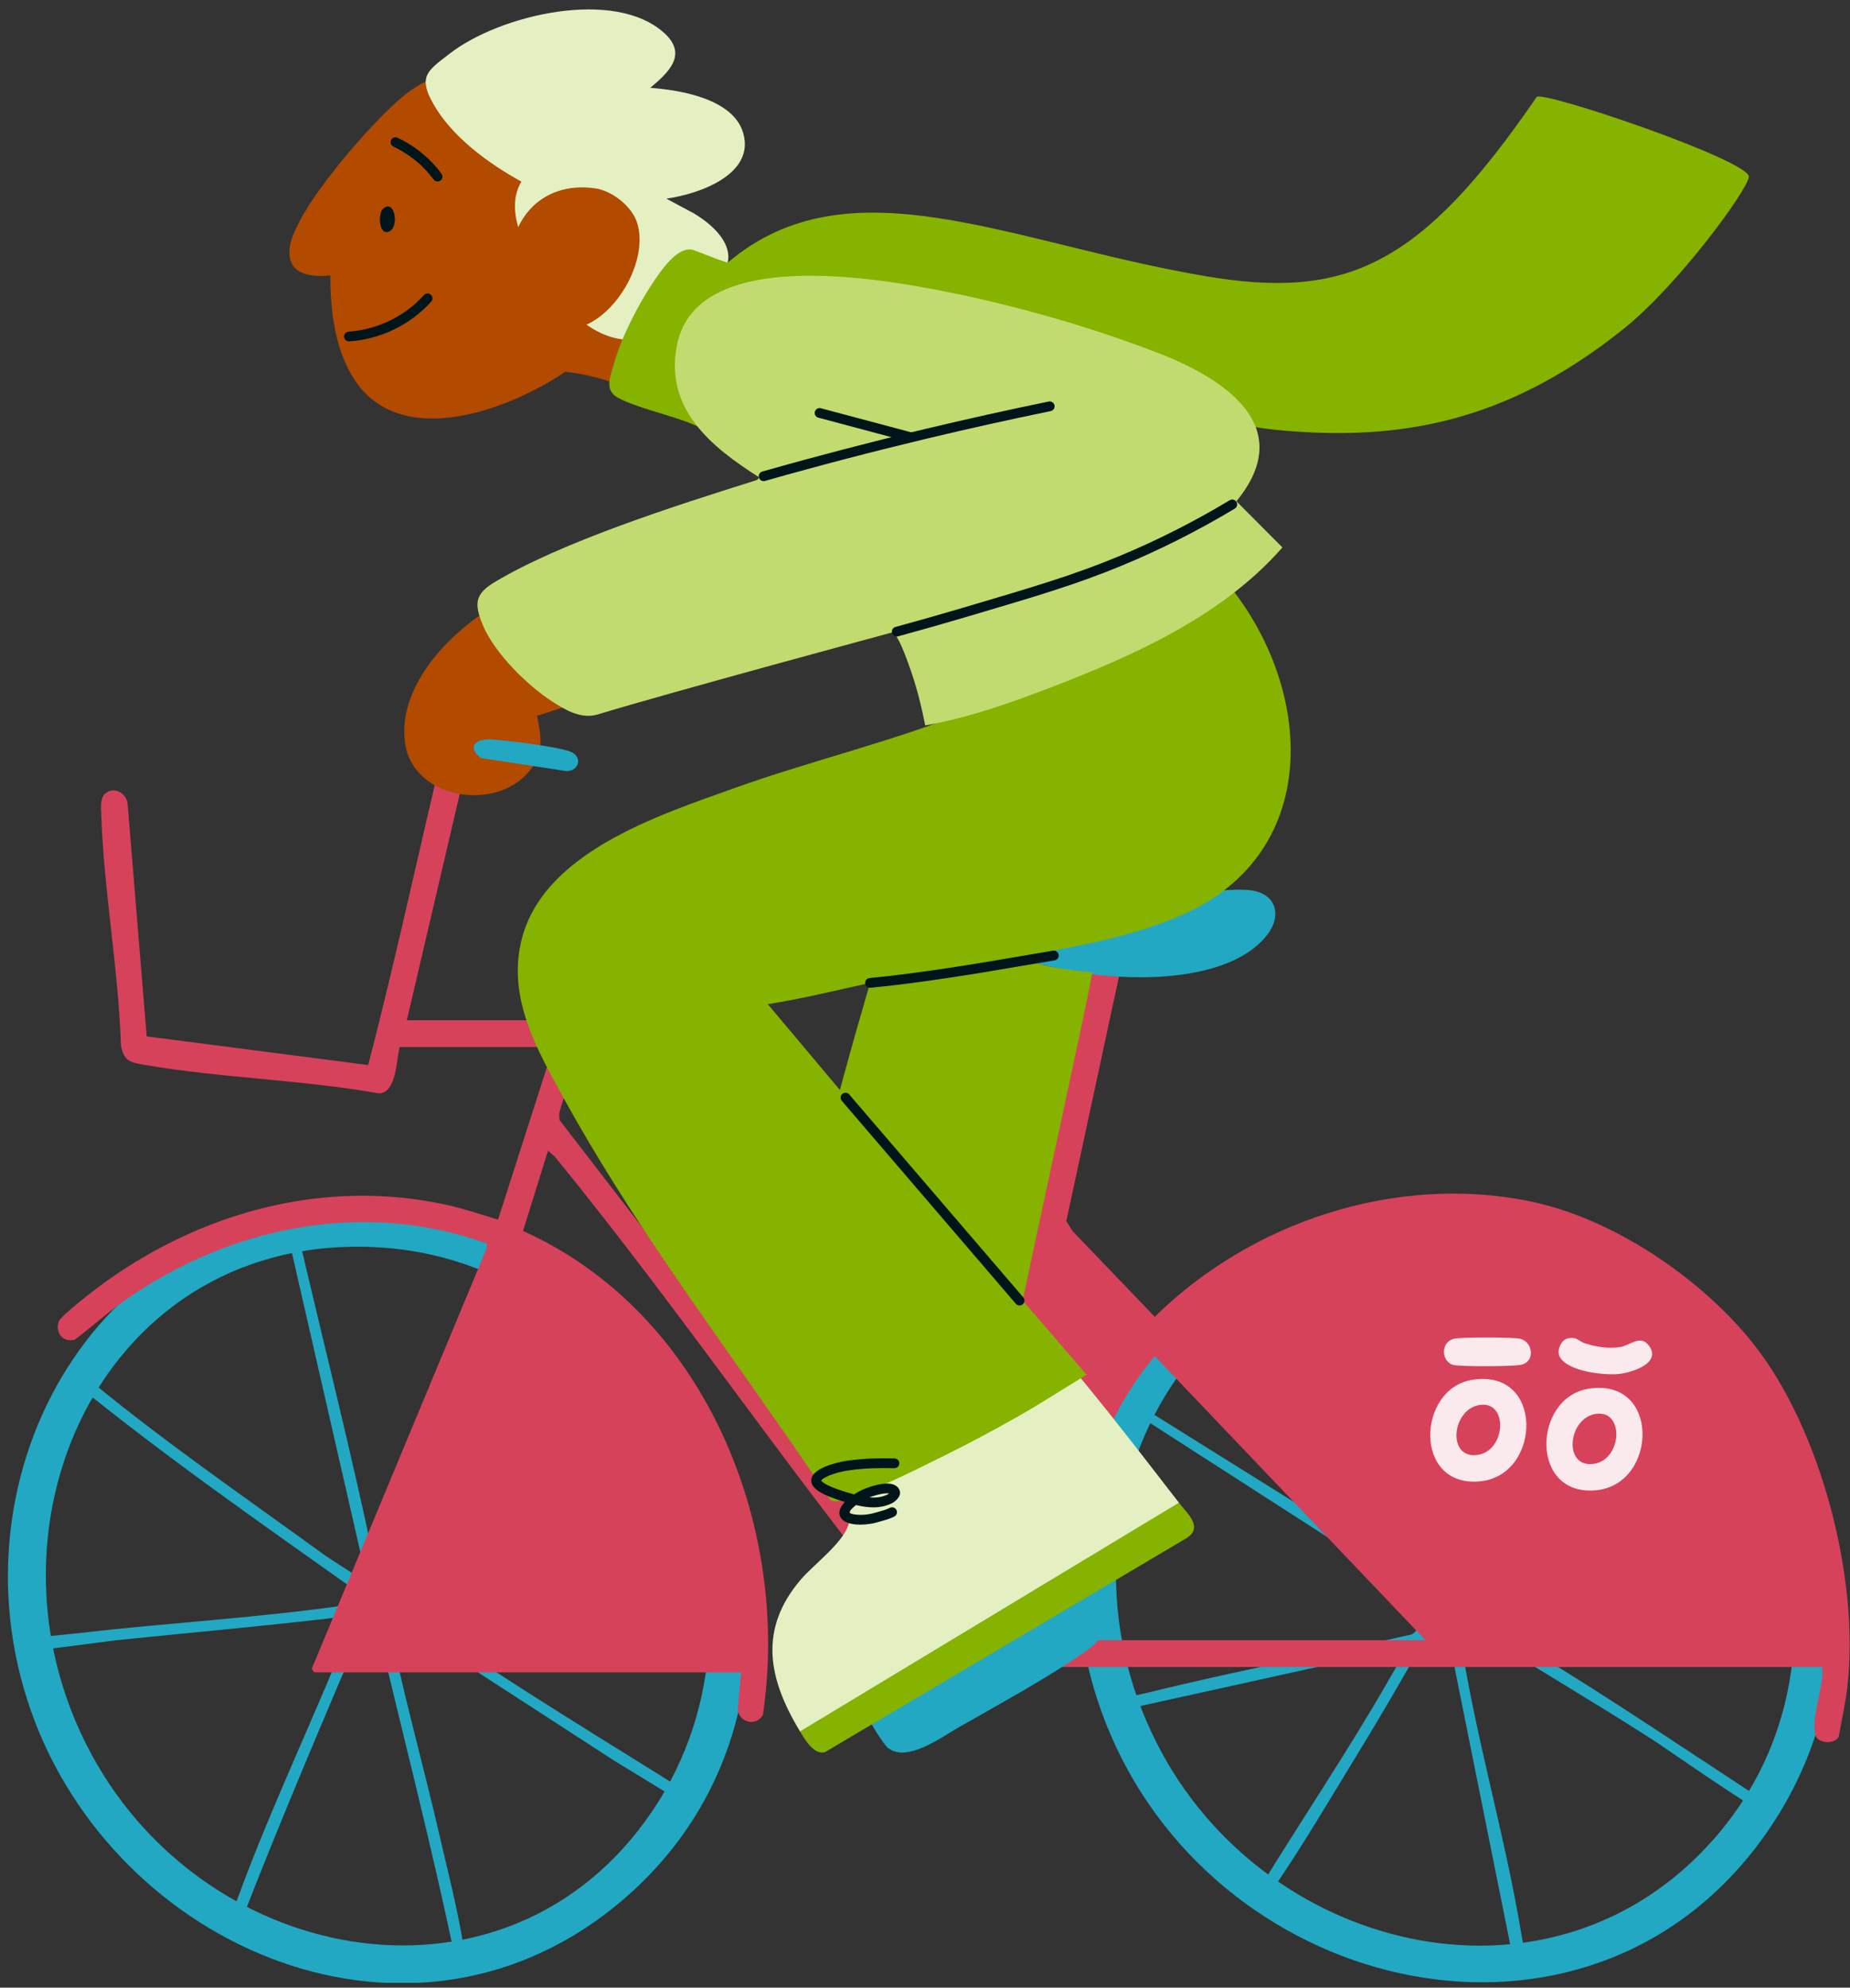 <svg width="201" height="216" viewBox="0 0 201 216" fill="none" xmlns="http://www.w3.org/2000/svg">
<rect x="0" y="0" width="201" height="216" fill="#333333" stroke="none"/>
<g clip-path="url(#clip0_7555_3077)">
<path d="M157.836 131.511C190.161 133.39 210.818 171.615 192.131 198.886C173.673 225.825 134.335 217.718 121.256 189.832C108.442 162.512 126.436 129.687 157.836 131.511ZM126.305 190.607C138.272 212.456 168.85 219.654 186.247 199.8C206.577 176.598 188.874 137.785 158.808 135.589C128.517 133.376 112.385 165.191 126.305 190.607Z" fill="#22A8C3"/>
<path d="M40.743 131.511C77.74 133.647 96.129 183.442 66.816 207.17C43.792 225.804 11.325 211.038 2.937 184.65C-5.368 158.531 12.032 129.852 40.743 131.511ZM10.572 191.773C23.812 214.509 56.431 219.58 71.466 195.896C86.445 172.3 69.801 137.639 41.715 135.589C10.977 133.344 -3.94 166.851 10.572 191.773Z" fill="#22A8C3"/>
<path d="M149.084 133.808L156.241 173.001L122.385 151.855C121.965 151.993 121.937 152.631 122.262 152.905L155.464 174.276C154.886 175.042 154.221 177.235 153.379 177.615C143.748 179.797 134.015 181.633 124.431 184.007C123.668 184.197 121.57 184.566 121.045 184.843C120.571 185.094 120.694 185.837 121.235 185.982L152.745 179.022C152.893 179.161 151.059 182.259 150.837 182.646C146.393 190.389 141.379 197.806 136.718 205.418C136.009 206.927 137.091 207.007 137.991 205.722C141.304 200.982 144.537 195.431 147.583 190.46C149.931 186.63 152.183 182.74 154.402 178.833L157.405 178.05L164.627 214.031C164.795 214.541 165.63 214.549 165.757 213.87C165.894 213.149 165.449 211.102 165.306 210.245C163.514 199.374 160.294 188.747 158.651 177.847C158.835 177.601 160.948 177.294 161.3 177.751C167.348 181.556 173.516 185.174 179.527 189.037C181.142 190.075 191.811 197.586 192.623 197.435C192.845 197.394 193.141 197.024 193.142 196.786C193.145 196.24 190.482 194.921 189.928 194.558C180.907 188.651 171.998 182.573 162.651 177.178C162.817 176.904 163.066 176.947 163.32 176.876C166.278 176.051 170.011 175.584 173.1 175.004C181.06 173.509 189.041 172.122 197.029 170.778C197.606 170.621 197.933 170.52 197.78 169.818C197.678 169.512 197.395 169.497 197.128 169.498C195.601 169.51 192.646 170.26 190.964 170.538C180.996 172.187 171.086 174.212 161.154 176.05C159.811 175.338 157.163 174.585 157.745 172.675C163.094 163.185 168.129 153.529 173.295 143.942C174.162 142.335 175.788 140.075 176.416 138.521C176.584 138.104 176.921 137.068 176.144 137.075C175.716 137.078 175.344 137.836 175.115 138.189C170.705 144.985 167.498 153.154 163.265 160.123L157.214 170.864C154.818 159.257 153.182 147.466 150.515 135.915C150.285 134.916 150.353 133.346 149.083 133.807L149.084 133.808Z" fill="#22A8C3"/>
<path d="M39.925 172.031L35.398 169.084C26.422 162.561 17.244 156.284 8.732 149.149C7.942 148.63 7.52 149.096 7.719 149.964C17.851 158.251 28.65 165.734 39.323 173.326C39.361 174.162 38.957 174.233 38.254 174.338C28.441 175.802 18.267 176.326 8.394 177.492C7.065 177.649 3.384 177.907 2.402 178.294C1.894 178.495 1.725 179.15 2.09 179.381C2.539 179.665 11.294 178.386 12.643 178.246C21.288 177.35 29.944 176.608 38.565 175.528C34.544 185.83 29.591 195.971 25.797 206.349C25.595 206.9 24.656 208.877 25.154 209.225C25.516 209.478 26.061 209.299 26.178 208.867C30.552 197.584 35.318 186.455 40.05 175.324L40.675 175.358C43.619 188.038 46.946 200.639 49.567 213.4C51.074 213.914 50.461 212.151 50.317 211.246C49.71 207.429 48.661 203.386 47.79 199.598C45.929 191.5 43.63 183.497 42.059 175.332L66.735 191.333L74.691 196.195C75.409 196.558 75.909 196.027 75.559 195.326C65.9 189.246 56.058 183.347 46.658 176.848C45.899 176.323 44.941 175.737 44.246 175.192C44.088 175.068 43.888 175.197 44.002 174.749C52.791 173.883 61.534 172.585 70.314 171.644C73.46 171.307 76.68 171.234 79.813 170.846C80.943 170.706 80.84 169.506 79.656 169.524C76.635 169.571 72.819 170.158 69.731 170.48C60.716 171.416 51.727 172.714 42.728 173.787C41.566 173.893 41.092 172.864 41.372 171.838L55.771 136.7C56.041 136.102 55.321 135.901 55.258 135.338L40.701 169.896C38.195 157.939 35.19 146.099 32.411 134.206C32.422 133.541 31.404 133.298 31.205 133.91L39.921 172.03L39.925 172.031Z" fill="#22A8C3"/>
<path d="M6.371 143.626C6.567 142.983 10.587 139.922 11.402 139.337C22.147 131.626 35.372 128.055 48.506 130.929C50.416 131.348 52.246 131.98 54.109 132.535L60.123 113.784H43.422C43.046 115.227 43.094 118.739 41.173 118.817C32.806 117.326 23.914 117.15 15.583 115.698C14.134 115.445 13.477 115.296 13.146 113.669C12.88 105.34 11.264 96.721 10.998 88.444C10.974 87.714 10.851 86.712 11.473 86.207C12.431 85.426 13.72 86.199 13.862 87.325L15.938 112.623L39.997 115.737C43.081 103.939 45.598 91.963 48.477 80.101C49.175 78.315 51.874 79.23 51.135 81.207L44.201 110.869H62.356C63.105 110.869 63.468 112.015 63.405 112.69C63.187 115.094 61.258 118.633 60.737 121.116L60.802 121.729L103.328 176.881L118.7 105.66C118.869 103.25 121.839 103.32 121.666 105.698L115.853 132.699L116.53 133.781L125.464 143.097C135.939 132.776 151.591 127.569 166.185 130.536C175.171 132.364 184.736 138.821 190.413 145.919C197.865 155.233 202.137 171.782 200.682 183.552C200.474 185.242 200.085 186.992 199.785 188.674C199.404 189.615 197.514 189.463 197.252 188.59C196.696 186.73 198.2 183.204 197.991 181.154H103.328C102.941 181.154 101.986 179.858 101.686 179.496C87.316 162.303 74.518 143.127 60.309 125.728L59.541 125.044L56.825 133.769C76.457 142.582 85.949 165.66 82.889 186.347C82.161 187.662 80.274 187.193 80.148 185.725L80.509 181.735H34.198C34.119 181.735 33.859 181.424 33.903 181.261L52.847 135.727L52.929 135.145C39.467 130.281 24.92 133.301 13.454 141.386C11.602 142.693 9.941 144.227 8.125 145.578C6.82 145.918 5.998 144.852 6.37 143.623L6.371 143.626ZM116.823 178.244H154.883L125.466 147.373C121.037 152.611 118.454 159.046 117.272 165.783C116.565 169.82 116.109 174.189 116.823 178.244Z" fill="#D7425B"/>
<path d="M159.963 149.944C153.907 150.911 153.534 161.764 160.887 160.967C167.478 160.251 167.799 148.695 159.963 149.944ZM160.233 158.135C157.172 158.257 157.824 152.921 160.943 152.655C163.972 152.397 163.561 158.005 160.233 158.135Z" fill="#FBEAED"/>
<path d="M170.247 145.474C171.268 145.165 171.485 145.75 172.191 145.973C173.481 146.381 174.639 146.575 176.015 146.386C177.061 146.243 178.201 144.977 179.137 146.21C180.612 148.151 177.22 149.184 175.835 149.312C174.229 149.459 170.203 149.04 169.432 147.369C169.137 146.73 169.609 145.665 170.247 145.472V145.474Z" fill="#FBEAED"/>
<path d="M158.014 145.473C158.777 145.302 164.352 145.302 165.117 145.473C166.61 145.807 166.851 148.07 165.146 148.333C164.127 148.49 158.928 148.521 157.976 148.34C156.603 148.079 156.425 145.83 158.013 145.473H158.014Z" fill="#FBEAED"/>
<path d="M172.584 150.916C166.528 151.881 166.155 162.734 173.508 161.935C180.099 161.219 180.421 149.663 172.584 150.916ZM172.854 159.106C169.794 159.226 170.445 153.89 173.564 153.625C176.593 153.367 176.182 158.976 172.854 159.106Z" fill="#FBEAED"/>
<path d="M107.566 102.556C110.379 104.264 115.22 105.593 120.283 106.041C127.242 106.654 134.616 105.598 137.703 101.558C139.318 99.444 138.626 97.103 135.901 96.75C134.101 96.516 130.383 96.964 128.38 97.09C126.339 97.217 124.299 97.375 122.258 97.545C117.316 97.952 112.374 98.419 107.422 98.657C104.399 99.416 105.586 101.353 107.566 102.556Z" fill="#22A8C3"/>
<path d="M117.755 173.673C117.249 173.532 117.075 174.115 116.71 174.315C113.921 175.853 110.679 177.103 107.79 178.598C104.067 180.524 98.013 183.414 94.798 185.799C94.6 185.947 94.234 186.173 94.282 186.475C94.363 186.98 96.013 189.568 96.463 189.934C98.517 191.598 102.271 188.785 104.235 187.665C108.447 185.264 114.223 182.108 118.069 179.361C120.987 177.278 119.904 175.874 117.756 173.673H117.755Z" fill="#22A8C3"/>
<path d="M86.918 188.147L87.278 188.384C100.877 180.175 114.476 171.964 128.081 163.752L128.087 163.295C123.387 157.235 117.603 149.607 112.458 144.071C111.959 143.533 111.315 142.573 110.467 143.055C106.355 145.881 102.277 148.803 98.479 152.04C96.718 153.541 94.439 155.462 92.935 157.174C92.45 157.727 91.118 159.158 91.224 159.852C91.277 160.199 91.736 160.832 91.872 161.353C92.22 162.68 92.614 164.397 92.173 165.731C91.505 167.748 88.429 169.99 87.014 171.641C82.388 177.044 83.457 182.447 86.92 188.147H86.918Z" fill="#E4F0C2"/>
<path d="M86.918 188.147C87.462 189.043 88.451 190.768 89.643 190.396L128.925 167.144C130.77 165.962 128.991 164.464 128.085 163.297L86.918 188.149V188.147Z" fill="#86B200"/>
<path d="M56.6 102.4C58.809 92.654 71.578 88.593 79.828 85.629C88.081 82.665 97.591 80.415 105.505 77.131C113.64 73.756 120.225 64.059 128.478 60.882C130.594 60.066 130.715 60.475 132.169 62.038C142.42 73.052 144.485 91.939 128.932 99.197C123.79 101.596 117.105 102.903 110.57 103.968C113.28 104.978 115.146 105.349 118.702 105.663C118.016 109.409 112.971 132.432 111.118 141.333L118.06 149.389C115.772 150.775 113.01 152.561 110.676 153.883C107.996 155.402 105.281 156.861 102.523 158.221C99.57 159.676 95.674 161.669 92.597 162.663C91.931 162.88 90.889 163.373 90.221 163.001C88.638 160.629 87.02 158.271 85.384 155.918C77.053 143.935 68.266 132.109 61.253 119.353C58.369 114.108 55.194 108.605 56.6 102.4ZM91.254 118.445C91.38 117.978 91.508 117.51 91.635 117.045C92.567 113.625 93.538 110.215 94.531 106.811C90.838 107.632 87.16 108.521 83.425 109.128L91.254 118.445Z" fill="#86B200"/>
<path d="M35.891 29.933C35.871 33.572 36.365 37.694 38.259 40.865C43.199 49.133 55.214 44.592 61.422 40.399C65.386 40.825 69.033 42.331 72.464 44.27C76.026 41.846 79.13 36.822 78.588 32.382C78.555 32.106 78.442 31.511 78.312 31.3C77.689 30.289 70.937 29.297 69.483 29.349C72.25 22.551 69.078 13.091 62.69 9.446C57.187 6.306 49.021 6.265 43.952 10.328C40.611 13.005 31.904 22.847 31.469 26.978C31.17 29.81 33.651 30.147 35.89 29.933H35.891Z" fill="#B24A00"/>
<path d="M72.786 31.294C79.694 31.622 81.573 26.899 75.369 23.176L72.397 21.587C75.842 21.108 82.033 19.013 80.757 14.489C79.702 10.746 73.96 9.789 70.649 9.546C72.575 7.924 74.756 5.964 72.206 3.623C66.779 -1.363 54.278 1.644 48.92 5.782C46.487 7.661 45.364 8.251 47.072 11.279C49.099 14.875 53.094 17.784 56.651 19.737C54.788 22.821 57.032 26.978 58.724 29.724C60.88 33.222 64.772 37.491 69.338 36.873C72.195 36.486 74.102 34.105 72.786 31.296V31.294Z" fill="#E4F0C2"/>
<path d="M64.677 20.47C56.362 19.268 52.831 28.582 57.929 34.012C63.387 39.825 71.107 29.79 69.189 24.114C68.603 22.384 66.489 20.731 64.678 20.47H64.677Z" fill="#B24A00"/>
<path d="M166.95 10.544C154.329 28.983 146.232 32.605 130.934 30.003C109.621 26.377 92.276 17.319 79.055 28.549C77.725 28.116 76.428 27.564 75.412 27.198C73.952 26.673 72.434 28.619 71.64 29.704C69.669 32.401 67.509 36.582 66.715 39.493C66.334 40.887 65.595 42.393 67.155 43.231C69.071 44.26 72.44 45.026 74.633 45.85C75.736 46.264 76.776 46.823 77.893 47.195C79.641 44.85 72.123 37.835 74.24 35.764C88.363 21.953 116.328 44.835 139.468 46.794C151.649 47.826 163.346 46.187 176.37 35.764C182.403 30.936 189.867 20.634 190.011 19.226C190.193 17.456 167.481 9.763 166.947 10.541L166.95 10.544Z" fill="#86B200"/>
<path d="M58.342 77.788L64.988 75.647C66.147 74.882 64.478 70.913 63.989 69.872C63.302 68.407 60.681 64.035 59.148 63.639C57.978 63.337 54.235 65.519 53.097 66.233C48.465 69.136 43.19 74.783 44.005 80.728C44.871 87.05 54.475 88.406 57.904 83.27C59.102 81.472 58.75 79.755 58.342 77.788Z" fill="#B24A00"/>
<path d="M82.452 51.851C82.432 52.115 82.177 52.183 81.977 52.247C73.379 54.95 61.016 58.892 53.735 63.264C51.619 64.534 51.489 65.592 52.455 67.92C53.722 70.971 57.285 74.486 60.038 76.26C61.461 77.178 63.17 78.178 64.958 77.633C72.897 75.22 96.918 68.732 96.918 68.732C97.53 68.785 98.524 71.663 98.767 72.329C99.543 74.445 100.089 76.621 100.52 78.832C105.199 78.008 109.731 76.409 114.153 74.71C123.268 71.212 132.798 66.947 139.334 59.491L134.334 54.472C140.966 46.393 133.121 41.208 126.05 38.448C118.829 35.63 110.487 33.231 102.878 31.716C95.295 30.206 75.745 26.759 73.566 37.43C72.145 44.384 77.227 48.544 82.452 51.851Z" fill="#C1DB70"/>
<path d="M53.314 80.351C51.598 80.256 50.731 81.221 52.259 82.376L61.541 83.796C62.948 83.801 63.354 82.186 61.912 81.656C60.47 81.127 55.016 80.445 53.314 80.351Z" fill="#22A8C3"/>
<path d="M41.569 22.741C41.104 23.211 41.127 25.465 42.165 25.197C43.475 24.858 42.895 21.399 41.569 22.741Z" fill="#00151A"/>
<path d="M47.541 19.722C47.651 19.722 47.762 19.687 47.858 19.617C48.093 19.443 48.142 19.109 47.967 18.874C47.292 17.968 46.5 17.154 45.612 16.459C44.867 15.875 44.055 15.374 43.197 14.969C42.932 14.844 42.616 14.957 42.49 15.222C42.364 15.488 42.478 15.803 42.743 15.929C43.529 16.301 44.273 16.761 44.956 17.295C45.77 17.933 46.497 18.678 47.114 19.508C47.219 19.648 47.378 19.722 47.541 19.722Z" fill="#00151A"/>
<path d="M37.916 37.098C37.928 37.098 37.941 37.098 37.954 37.098C39.635 36.978 41.256 36.547 42.774 35.819C44.322 35.075 45.692 34.053 46.85 32.783C47.047 32.566 47.032 32.231 46.815 32.033C46.598 31.836 46.263 31.851 46.066 32.068C45 33.237 43.739 34.176 42.314 34.861C40.918 35.532 39.424 35.928 37.878 36.039C37.585 36.06 37.365 36.313 37.386 36.606C37.406 36.886 37.639 37.099 37.916 37.099V37.098Z" fill="#00151A"/>
<path d="M97.431 69.172C97.478 69.172 97.525 69.166 97.571 69.154C100.034 68.48 102.537 67.769 105.009 67.037C112.708 64.761 116.947 63.507 121.86 61.476C126.041 59.748 130.178 57.661 134.157 55.271C134.409 55.119 134.49 54.792 134.34 54.542C134.188 54.29 133.863 54.21 133.611 54.36C129.677 56.723 125.587 58.787 121.455 60.496C116.593 62.505 112.373 63.753 104.712 66.019C102.242 66.749 99.747 67.459 97.292 68.131C97.008 68.209 96.842 68.5 96.92 68.784C96.984 69.021 97.199 69.175 97.431 69.175V69.172Z" fill="#00151A"/>
<path d="M94.529 107.342C94.546 107.342 94.563 107.342 94.579 107.339C97.527 107.064 100.165 106.689 103.062 106.261C105.566 105.893 108.09 105.462 110.532 105.044C111.866 104.817 113.244 104.581 114.582 104.361C114.872 104.314 115.068 104.041 115.021 103.751C114.974 103.461 114.701 103.266 114.411 103.313C113.068 103.533 111.688 103.768 110.353 103.997C107.917 104.413 105.399 104.844 102.907 105.211C100.025 105.636 97.401 106.01 94.481 106.281C94.189 106.309 93.974 106.567 94.001 106.859C94.027 107.134 94.258 107.342 94.529 107.342Z" fill="#00151A"/>
<path d="M110.773 141.864C110.896 141.864 111.019 141.822 111.119 141.737C111.342 141.546 111.368 141.21 111.177 140.987L92.265 118.932C92.074 118.709 91.739 118.683 91.515 118.875C91.292 119.066 91.266 119.401 91.458 119.624L110.369 141.679C110.474 141.802 110.623 141.864 110.773 141.864Z" fill="#00151A"/>
<path d="M93.497 165.68C94.098 165.68 94.719 165.593 95.225 165.451L95.514 165.37C96.197 165.18 96.738 165.032 97.175 164.796C97.433 164.658 97.53 164.335 97.392 164.077C97.252 163.819 96.932 163.722 96.672 163.86C96.34 164.038 95.851 164.174 95.231 164.346L94.938 164.428C93.725 164.768 92.481 164.593 92.262 164.373C92.299 164.204 92.593 163.878 93.006 163.553C95.191 164.086 96.234 163.646 96.809 163.405C97.144 163.264 97.988 162.661 97.747 161.969C97.653 161.7 97.456 161.491 97.175 161.365C96.203 160.926 94.387 161.606 93.853 161.825C93.595 161.93 93.201 162.133 92.796 162.4L92.769 162.392C89.784 161.561 89.296 161.034 89.216 160.881C89.41 160.609 90.509 160.037 92.154 159.794C94.139 159.501 95.818 159.527 97.044 159.547H97.173C97.465 159.55 97.707 159.319 97.712 159.026C97.717 158.733 97.483 158.492 97.188 158.487H97.059C95.798 158.466 94.068 158.439 91.996 158.745C90.702 158.937 88.231 159.612 88.143 160.796C88.076 161.705 89.143 162.423 91.792 163.22C91.377 163.657 91.107 164.147 91.221 164.626C91.268 164.824 91.401 165.106 91.775 165.326C92.203 165.578 92.837 165.684 93.496 165.684L93.497 165.68ZM96.592 162.291C96.522 162.35 96.445 162.405 96.396 162.426C96.027 162.581 95.484 162.81 94.46 162.726C95.51 162.323 96.26 162.244 96.592 162.291Z" fill="#00151A"/>
<path d="M98.908 48.036C99.143 48.036 99.357 47.879 99.421 47.641C99.497 47.357 99.328 47.066 99.044 46.992L89.184 44.363C88.9 44.287 88.609 44.456 88.535 44.739C88.459 45.023 88.627 45.315 88.911 45.389L98.771 48.017C98.817 48.03 98.864 48.036 98.908 48.036Z" fill="#00151A"/>
<path d="M82.966 52.282C83.015 52.282 83.063 52.276 83.112 52.263C88.949 50.605 94.901 49.05 100.802 47.64C105.217 46.585 109.711 45.586 114.156 44.673C114.443 44.614 114.628 44.333 114.569 44.046C114.51 43.759 114.229 43.574 113.942 43.633C109.486 44.55 104.982 45.55 100.556 46.608C94.64 48.021 88.674 49.579 82.822 51.241C82.54 51.322 82.376 51.614 82.456 51.897C82.523 52.13 82.736 52.282 82.968 52.282H82.966Z" fill="#00151A"/>
</g>
<defs>
<clipPath id="clip0_7555_3077">
<rect width="201" height="215" fill="white" transform="matrix(-1 0 0 1 201 0.471)"/>
</clipPath>
</defs>
</svg>
